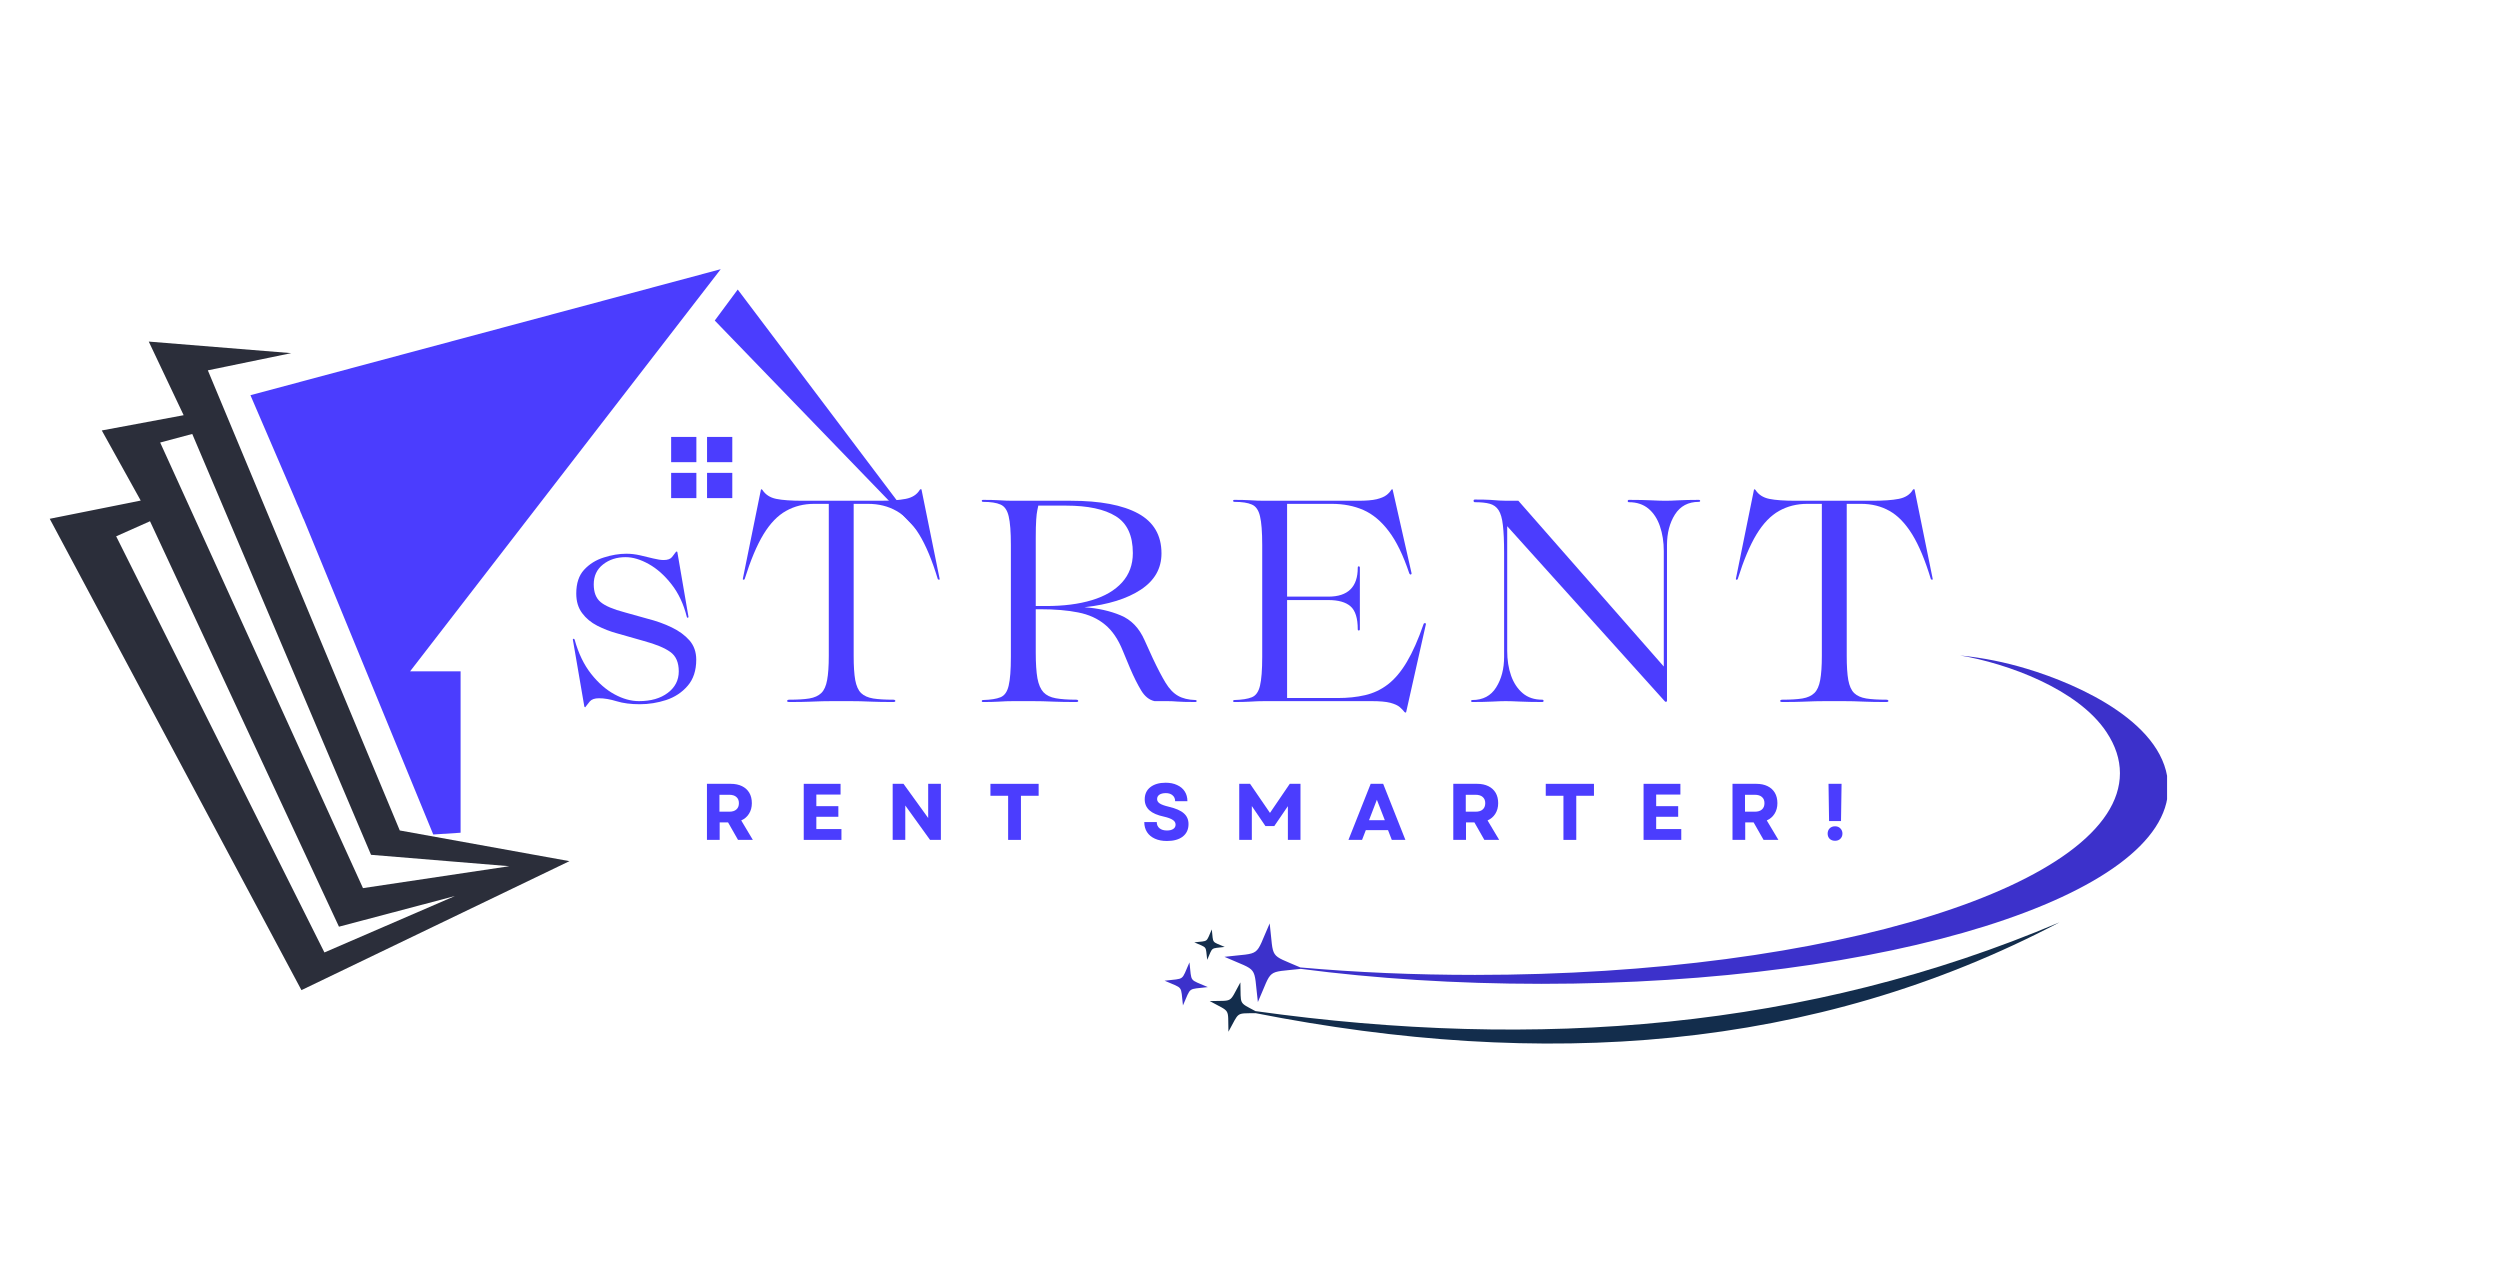 <svg xmlns="http://www.w3.org/2000/svg" xmlns:xlink="http://www.w3.org/1999/xlink" width="471" zoomAndPan="magnify" viewBox="0 0 353.25 180" height="240" preserveAspectRatio="xMidYMid meet" version="1.2"><defs><clipPath id="606ba99659"><path d="M 35 38.035 L 102 38.035 L 102 118 L 35 118 Z M 35 38.035 "/></clipPath><clipPath id="bc167f65b5"><path d="M 7.02 48 L 81 48 L 81 139.965 L 7.02 139.965 Z M 7.02 48 "/></clipPath><clipPath id="4db672b1d3"><path d="M 164.543 92.547 L 306.207 92.547 L 306.207 143 L 164.543 143 Z M 164.543 92.547 "/></clipPath></defs><g id="ab2b288bf0"><path style=" stroke:none;fill-rule:evenodd;fill:#4b3dfe;fill-opacity:1;" d="M 99.906 61.738 L 103.473 61.738 L 103.473 65.305 L 99.906 65.305 Z M 103.473 66.816 L 103.473 70.383 L 99.906 70.383 L 99.906 66.816 Z M 94.832 61.738 L 98.398 61.738 L 98.398 65.305 L 94.832 65.305 Z M 98.398 66.816 L 98.398 70.383 L 94.832 70.383 L 94.832 66.816 Z M 98.398 66.816 "/><path style=" stroke:none;fill-rule:evenodd;fill:#4b3dfe;fill-opacity:1;" d="M 100.996 45.293 L 130.867 76.203 L 104.242 40.91 Z M 100.996 45.293 "/><g clip-rule="nonzero" clip-path="url(#606ba99659)"><path style=" stroke:none;fill-rule:evenodd;fill:#4b3dfe;fill-opacity:1;" d="M 65.082 117.664 L 65.082 94.855 L 57.949 94.855 L 101.84 38.035 L 35.387 55.844 L 41.43 69.887 L 41.703 70.531 L 41.727 70.582 L 41.977 71.199 L 42.125 71.523 L 42.273 71.844 L 42.52 72.488 L 42.543 72.512 L 42.816 73.184 L 42.941 73.43 L 43.113 73.852 L 61.219 117.914 Z M 65.082 117.664 "/></g><g clip-rule="nonzero" clip-path="url(#bc167f65b5)"><path style=" stroke:none;fill-rule:evenodd;fill:#2b2e3a;fill-opacity:1;" d="M 16.414 75.781 L 21.195 73.652 L 47.895 130.941 L 64.293 126.605 L 45.84 134.582 Z M 25.949 58.668 L 14.383 60.824 L 19.883 70.73 L 7.027 73.305 L 42.594 139.906 L 80.465 121.68 L 56.488 117.344 L 29.367 52.328 L 41.156 49.898 L 21.02 48.266 Z M 51.289 125.492 L 71.969 122.395 L 52.426 120.785 L 27.164 61.316 L 22.633 62.531 Z M 51.289 125.492 "/></g><g style="fill:#4b3dfe;fill-opacity:1;"><g transform="translate(78.801, 99.07)"><path style="stroke:none" d="M 11.609 0.438 C 10.336 0.438 9.242 0.297 8.328 0.016 C 7.41 -0.266 6.578 -0.406 5.828 -0.406 C 5.234 -0.406 4.805 -0.258 4.547 0.031 C 4.297 0.332 4.102 0.578 3.969 0.766 C 3.914 0.898 3.848 0.898 3.766 0.766 L 2.141 -8.703 C 2.141 -8.773 2.172 -8.812 2.234 -8.812 C 2.305 -8.812 2.359 -8.773 2.391 -8.703 C 2.93 -6.754 3.707 -5.141 4.719 -3.859 C 5.727 -2.578 6.828 -1.613 8.016 -0.969 C 9.203 -0.32 10.359 0 11.484 0 C 13.18 0 14.539 -0.391 15.562 -1.172 C 16.594 -1.953 17.109 -2.961 17.109 -4.203 C 17.109 -5.473 16.707 -6.391 15.906 -6.953 C 15.113 -7.523 13.867 -8.039 12.172 -8.5 L 8.328 -9.594 C 7.391 -9.852 6.477 -10.207 5.594 -10.656 C 4.719 -11.102 4.004 -11.695 3.453 -12.438 C 2.898 -13.176 2.625 -14.098 2.625 -15.203 C 2.625 -16.641 2.992 -17.758 3.734 -18.562 C 4.484 -19.375 5.41 -19.953 6.516 -20.297 C 7.617 -20.648 8.68 -20.828 9.703 -20.828 C 10.328 -20.828 10.969 -20.754 11.625 -20.609 C 12.289 -20.461 12.922 -20.312 13.516 -20.156 C 14.109 -20.008 14.594 -19.938 14.969 -19.938 C 15.531 -19.938 15.926 -20.078 16.156 -20.359 C 16.383 -20.648 16.566 -20.891 16.703 -21.078 C 16.785 -21.16 16.852 -21.16 16.906 -21.078 L 18.484 -11.891 C 18.484 -11.836 18.445 -11.801 18.375 -11.781 C 18.312 -11.77 18.27 -11.805 18.25 -11.891 C 17.789 -13.723 17.066 -15.266 16.078 -16.516 C 15.098 -17.773 14.023 -18.727 12.859 -19.375 C 11.703 -20.02 10.613 -20.344 9.594 -20.344 C 8.344 -20.344 7.281 -20 6.406 -19.312 C 5.531 -18.625 5.094 -17.688 5.094 -16.5 C 5.094 -15.375 5.414 -14.539 6.062 -14 C 6.707 -13.457 7.844 -12.973 9.469 -12.547 L 12.656 -11.656 C 13.926 -11.332 15.078 -10.922 16.109 -10.422 C 17.148 -9.922 17.988 -9.305 18.625 -8.578 C 19.258 -7.848 19.578 -6.941 19.578 -5.859 C 19.578 -4.328 19.172 -3.094 18.359 -2.156 C 17.555 -1.227 16.547 -0.562 15.328 -0.156 C 14.117 0.238 12.879 0.438 11.609 0.438 Z M 11.609 0.438 "/></g></g><g style="fill:#4b3dfe;fill-opacity:1;"><g transform="translate(104.405, 99.07)"><path style="stroke:none" d="M 13.188 0 C 12.695 0 12.227 0.004 11.781 0.016 C 11.344 0.035 10.77 0.055 10.062 0.078 C 9.363 0.109 8.383 0.125 7.125 0.125 C 6.906 0.125 6.801 0.07 6.812 -0.031 C 6.832 -0.145 6.938 -0.203 7.125 -0.203 C 8.281 -0.203 9.223 -0.258 9.953 -0.375 C 10.68 -0.5 11.242 -0.754 11.641 -1.141 C 12.047 -1.535 12.32 -2.148 12.469 -2.984 C 12.625 -3.828 12.703 -4.961 12.703 -6.391 L 12.703 -27.875 L 10.641 -27.875 C 9.16 -27.875 7.832 -27.539 6.656 -26.875 C 5.477 -26.219 4.414 -25.113 3.469 -23.562 C 2.531 -22.008 1.645 -19.898 0.812 -17.234 C 0.781 -17.18 0.723 -17.156 0.641 -17.156 C 0.566 -17.156 0.539 -17.207 0.562 -17.312 L 3.109 -29.859 C 3.141 -29.961 3.207 -29.961 3.312 -29.859 C 3.75 -29.18 4.406 -28.754 5.281 -28.578 C 6.156 -28.398 7.414 -28.312 9.062 -28.312 L 19.828 -28.312 C 21.391 -28.312 22.633 -28.398 23.562 -28.578 C 24.488 -28.754 25.156 -29.18 25.562 -29.859 C 25.695 -29.992 25.781 -29.992 25.812 -29.859 L 28.359 -17.312 C 28.379 -17.207 28.359 -17.156 28.297 -17.156 C 28.234 -17.156 28.172 -17.18 28.109 -17.234 C 27.305 -19.898 26.426 -22.008 25.469 -23.562 C 24.508 -25.113 23.441 -26.219 22.266 -26.875 C 21.098 -27.539 19.758 -27.875 18.25 -27.875 L 16.219 -27.875 L 16.219 -6.391 C 16.219 -4.961 16.289 -3.828 16.438 -2.984 C 16.594 -2.148 16.867 -1.535 17.266 -1.141 C 17.672 -0.754 18.238 -0.5 18.969 -0.375 C 19.695 -0.258 20.641 -0.203 21.797 -0.203 C 21.992 -0.203 22.098 -0.145 22.109 -0.031 C 22.117 0.07 22.016 0.125 21.797 0.125 C 20.535 0.125 19.551 0.109 18.844 0.078 C 18.145 0.055 17.578 0.035 17.141 0.016 C 16.711 0.004 16.242 0 15.734 0 Z M 13.188 0 "/></g></g><g style="fill:#4b3dfe;fill-opacity:1;"><g transform="translate(137.493, 99.07)"><path style="stroke:none" d="M 31.391 -0.156 C 31.523 -0.156 31.594 -0.109 31.594 -0.016 C 31.594 0.078 31.523 0.125 31.391 0.125 C 30.203 0.125 29.363 0.102 28.875 0.062 C 28.395 0.02 27.926 0 27.469 0 L 25.641 0 C 24.891 -0.164 24.258 -0.672 23.75 -1.516 C 23.238 -2.367 22.723 -3.398 22.203 -4.609 L 21.156 -7.125 C 20.508 -8.738 19.672 -9.969 18.641 -10.812 C 17.617 -11.664 16.359 -12.238 14.859 -12.531 C 13.367 -12.832 11.582 -12.984 9.5 -12.984 L 8.859 -12.984 L 8.859 -6.875 C 8.859 -5.344 8.938 -4.129 9.094 -3.234 C 9.258 -2.348 9.547 -1.688 9.953 -1.25 C 10.359 -0.82 10.938 -0.539 11.688 -0.406 C 12.445 -0.27 13.406 -0.203 14.562 -0.203 C 14.75 -0.203 14.848 -0.145 14.859 -0.031 C 14.879 0.07 14.781 0.125 14.562 0.125 C 13.27 0.125 12.266 0.109 11.547 0.078 C 10.836 0.055 10.258 0.035 9.812 0.016 C 9.363 0.004 8.883 0 8.375 0 L 5.703 0 C 5.348 0 5.016 0.004 4.703 0.016 C 4.398 0.035 4 0.055 3.5 0.078 C 3 0.109 2.305 0.125 1.422 0.125 C 1.285 0.125 1.223 0.078 1.234 -0.016 C 1.242 -0.109 1.305 -0.156 1.422 -0.156 C 2.492 -0.188 3.312 -0.316 3.875 -0.547 C 4.445 -0.773 4.832 -1.32 5.031 -2.188 C 5.238 -3.051 5.344 -4.41 5.344 -6.266 L 5.344 -22.047 C 5.344 -23.91 5.238 -25.27 5.031 -26.125 C 4.832 -26.988 4.445 -27.539 3.875 -27.781 C 3.312 -28.031 2.492 -28.156 1.422 -28.156 C 1.305 -28.156 1.242 -28.203 1.234 -28.297 C 1.223 -28.391 1.285 -28.438 1.422 -28.438 C 2.305 -28.438 3 -28.422 3.5 -28.391 C 4 -28.367 4.398 -28.348 4.703 -28.328 C 5.016 -28.316 5.348 -28.312 5.703 -28.312 L 13.828 -28.312 C 17.961 -28.312 21.129 -27.711 23.328 -26.516 C 25.523 -25.316 26.625 -23.438 26.625 -20.875 C 26.625 -18.738 25.648 -17.031 23.703 -15.75 C 21.766 -14.469 19.109 -13.641 15.734 -13.266 C 17.648 -13.129 19.352 -12.75 20.844 -12.125 C 22.344 -11.508 23.473 -10.336 24.234 -8.609 L 25.406 -6.031 C 26.082 -4.602 26.68 -3.457 27.203 -2.594 C 27.734 -1.727 28.32 -1.113 28.969 -0.75 C 29.613 -0.383 30.422 -0.188 31.391 -0.156 Z M 9.219 -27.625 C 9.195 -27.469 9.148 -27.242 9.078 -26.953 C 9.016 -26.672 8.961 -26.227 8.922 -25.625 C 8.879 -25.02 8.859 -24.148 8.859 -23.016 L 8.859 -13.438 L 10.312 -13.438 C 12.789 -13.438 14.945 -13.711 16.781 -14.266 C 18.613 -14.816 20.035 -15.648 21.047 -16.766 C 22.066 -17.891 22.578 -19.273 22.578 -20.922 C 22.578 -23.398 21.773 -25.133 20.172 -26.125 C 18.566 -27.125 16.223 -27.625 13.141 -27.625 Z M 9.219 -27.625 "/></g></g><g style="fill:#4b3dfe;fill-opacity:1;"><g transform="translate(173.007, 99.07)"><path style="stroke:none" d="M 28.156 -10.922 C 28.188 -11.004 28.25 -11.035 28.344 -11.016 C 28.438 -11.004 28.484 -10.973 28.484 -10.922 L 25.688 1.531 C 25.656 1.645 25.57 1.645 25.438 1.531 C 25.281 1.32 25.062 1.094 24.781 0.844 C 24.5 0.602 24.051 0.398 23.438 0.234 C 22.832 0.078 21.953 0 20.797 0 L 5.703 0 C 5.348 0 5.016 0.004 4.703 0.016 C 4.398 0.035 4 0.055 3.5 0.078 C 3 0.109 2.305 0.125 1.422 0.125 C 1.285 0.125 1.223 0.078 1.234 -0.016 C 1.242 -0.109 1.305 -0.156 1.422 -0.156 C 2.492 -0.188 3.312 -0.316 3.875 -0.547 C 4.445 -0.773 4.832 -1.32 5.031 -2.188 C 5.238 -3.051 5.344 -4.41 5.344 -6.266 L 5.344 -22.047 C 5.344 -23.91 5.238 -25.27 5.031 -26.125 C 4.832 -26.988 4.445 -27.539 3.875 -27.781 C 3.312 -28.031 2.492 -28.156 1.422 -28.156 C 1.305 -28.156 1.242 -28.203 1.234 -28.297 C 1.223 -28.391 1.285 -28.438 1.422 -28.438 C 2.305 -28.438 3 -28.422 3.5 -28.391 C 4 -28.367 4.398 -28.348 4.703 -28.328 C 5.016 -28.316 5.348 -28.312 5.703 -28.312 L 18.891 -28.312 C 20.023 -28.312 20.898 -28.383 21.516 -28.531 C 22.141 -28.688 22.598 -28.879 22.891 -29.109 C 23.191 -29.336 23.422 -29.586 23.578 -29.859 C 23.641 -29.91 23.688 -29.938 23.719 -29.938 C 23.758 -29.938 23.781 -29.91 23.781 -29.859 L 26.453 -18.047 C 26.453 -17.961 26.41 -17.91 26.328 -17.891 C 26.254 -17.879 26.188 -17.93 26.125 -18.047 C 25.27 -20.609 24.305 -22.594 23.234 -24 C 22.172 -25.414 20.977 -26.414 19.656 -27 C 18.332 -27.582 16.836 -27.875 15.172 -27.875 L 8.859 -27.875 L 8.859 -14.766 L 14.688 -14.766 C 17.457 -14.766 18.844 -16.125 18.844 -18.844 C 18.844 -18.977 18.891 -19.047 18.984 -19.047 C 19.086 -19.047 19.141 -18.977 19.141 -18.844 L 19.141 -10.156 C 19.141 -10.039 19.086 -9.984 18.984 -9.984 C 18.891 -9.984 18.844 -10.039 18.844 -10.156 C 18.844 -11.719 18.504 -12.797 17.828 -13.391 C 17.16 -13.984 16.113 -14.281 14.688 -14.281 L 8.859 -14.281 L 8.859 -0.438 L 15.984 -0.438 C 17.41 -0.438 18.707 -0.57 19.875 -0.844 C 21.051 -1.113 22.125 -1.617 23.094 -2.359 C 24.07 -3.109 24.969 -4.172 25.781 -5.547 C 26.602 -6.922 27.395 -8.711 28.156 -10.922 Z M 28.156 -10.922 "/></g></g><g style="fill:#4b3dfe;fill-opacity:1;"><g transform="translate(206.702, 99.07)"><path style="stroke:none" d="M 33.328 -28.438 C 33.461 -28.438 33.531 -28.391 33.531 -28.297 C 33.531 -28.203 33.461 -28.156 33.328 -28.156 C 31.848 -28.156 30.727 -27.562 29.969 -26.375 C 29.219 -25.188 28.844 -23.742 28.844 -22.047 L 28.844 -0.047 C 28.844 0.035 28.801 0.082 28.719 0.094 C 28.633 0.113 28.566 0.082 28.516 0 L 6.266 -24.719 L 6.266 -7.125 C 6.266 -5.82 6.445 -4.648 6.812 -3.609 C 7.176 -2.578 7.723 -1.75 8.453 -1.125 C 9.18 -0.508 10.098 -0.203 11.203 -0.203 C 11.336 -0.203 11.406 -0.145 11.406 -0.031 C 11.406 0.07 11.336 0.125 11.203 0.125 C 9.961 0.125 8.914 0.102 8.062 0.062 C 7.219 0.02 6.539 0 6.031 0 C 5.594 0 4.984 0.02 4.203 0.062 C 3.422 0.102 2.461 0.125 1.328 0.125 C 1.223 0.125 1.172 0.078 1.172 -0.016 C 1.172 -0.109 1.223 -0.156 1.328 -0.156 C 2.836 -0.156 3.961 -0.75 4.703 -1.938 C 5.453 -3.125 5.828 -4.566 5.828 -6.266 L 5.828 -20.953 C 5.828 -22.598 5.77 -23.898 5.656 -24.859 C 5.551 -25.816 5.348 -26.523 5.047 -26.984 C 4.754 -27.441 4.336 -27.742 3.797 -27.891 C 3.266 -28.035 2.566 -28.109 1.703 -28.109 C 1.586 -28.109 1.523 -28.172 1.516 -28.297 C 1.504 -28.422 1.566 -28.484 1.703 -28.484 C 2.641 -28.484 3.363 -28.469 3.875 -28.438 C 4.395 -28.406 4.82 -28.375 5.156 -28.344 C 5.488 -28.32 5.832 -28.312 6.188 -28.312 L 7.844 -28.312 L 28.391 -4.891 L 28.391 -21.203 C 28.391 -22.492 28.207 -23.664 27.844 -24.719 C 27.488 -25.77 26.945 -26.598 26.219 -27.203 C 25.488 -27.805 24.57 -28.109 23.469 -28.109 C 23.352 -28.109 23.297 -28.16 23.297 -28.266 C 23.297 -28.379 23.352 -28.438 23.469 -28.438 C 24.727 -28.438 25.773 -28.414 26.609 -28.375 C 27.453 -28.332 28.129 -28.312 28.641 -28.312 C 29.098 -28.312 29.711 -28.332 30.484 -28.375 C 31.254 -28.414 32.203 -28.438 33.328 -28.438 Z M 33.328 -28.438 "/></g></g><g style="fill:#4b3dfe;fill-opacity:1;"><g transform="translate(244.724, 99.07)"><path style="stroke:none" d="M 13.188 0 C 12.695 0 12.227 0.004 11.781 0.016 C 11.344 0.035 10.77 0.055 10.062 0.078 C 9.363 0.109 8.383 0.125 7.125 0.125 C 6.906 0.125 6.801 0.07 6.812 -0.031 C 6.832 -0.145 6.938 -0.203 7.125 -0.203 C 8.281 -0.203 9.223 -0.258 9.953 -0.375 C 10.68 -0.5 11.242 -0.754 11.641 -1.141 C 12.047 -1.535 12.32 -2.148 12.469 -2.984 C 12.625 -3.828 12.703 -4.961 12.703 -6.391 L 12.703 -27.875 L 10.641 -27.875 C 9.16 -27.875 7.832 -27.539 6.656 -26.875 C 5.477 -26.219 4.414 -25.113 3.469 -23.562 C 2.531 -22.008 1.645 -19.898 0.812 -17.234 C 0.781 -17.18 0.723 -17.156 0.641 -17.156 C 0.566 -17.156 0.539 -17.207 0.562 -17.312 L 3.109 -29.859 C 3.141 -29.961 3.207 -29.961 3.312 -29.859 C 3.75 -29.18 4.406 -28.754 5.281 -28.578 C 6.156 -28.398 7.414 -28.312 9.062 -28.312 L 19.828 -28.312 C 21.391 -28.312 22.633 -28.398 23.562 -28.578 C 24.488 -28.754 25.156 -29.18 25.562 -29.859 C 25.695 -29.992 25.781 -29.992 25.812 -29.859 L 28.359 -17.312 C 28.379 -17.207 28.359 -17.156 28.297 -17.156 C 28.234 -17.156 28.172 -17.18 28.109 -17.234 C 27.305 -19.898 26.426 -22.008 25.469 -23.562 C 24.508 -25.113 23.441 -26.219 22.266 -26.875 C 21.098 -27.539 19.758 -27.875 18.25 -27.875 L 16.219 -27.875 L 16.219 -6.391 C 16.219 -4.961 16.289 -3.828 16.438 -2.984 C 16.594 -2.148 16.867 -1.535 17.266 -1.141 C 17.672 -0.754 18.238 -0.5 18.969 -0.375 C 19.695 -0.258 20.641 -0.203 21.797 -0.203 C 21.992 -0.203 22.098 -0.145 22.109 -0.031 C 22.117 0.07 22.016 0.125 21.797 0.125 C 20.535 0.125 19.551 0.109 18.844 0.078 C 18.145 0.055 17.578 0.035 17.141 0.016 C 16.711 0.004 16.242 0 15.734 0 Z M 13.188 0 "/></g></g><g style="fill:#4b3dfe;fill-opacity:1;"><g transform="translate(98.939, 118.677)"><path style="stroke:none" d="M 0.953 0 L 0.953 -7.922 L 4.328 -7.922 C 4.93 -7.922 5.457 -7.812 5.906 -7.594 C 6.352 -7.375 6.695 -7.062 6.938 -6.656 C 7.176 -6.25 7.297 -5.758 7.297 -5.188 C 7.297 -4.613 7.16 -4.113 6.891 -3.688 C 6.629 -3.27 6.266 -2.957 5.797 -2.75 L 7.438 0 L 5.344 0 L 3.938 -2.469 L 2.75 -2.469 L 2.75 0 Z M 2.719 -3.984 L 4.094 -3.984 C 4.539 -3.984 4.879 -4.086 5.109 -4.297 C 5.348 -4.504 5.469 -4.801 5.469 -5.188 C 5.469 -5.57 5.348 -5.863 5.109 -6.062 C 4.879 -6.27 4.539 -6.375 4.094 -6.375 L 2.719 -6.375 Z M 2.719 -3.984 "/></g></g><g style="fill:#4b3dfe;fill-opacity:1;"><g transform="translate(112.615, 118.677)"><path style="stroke:none" d="M 0.953 0 L 0.953 -7.922 L 6.156 -7.922 L 6.156 -6.406 L 2.734 -6.406 L 2.734 -4.766 L 5.844 -4.766 L 5.844 -3.266 L 2.734 -3.266 L 2.734 -1.531 L 6.281 -1.531 L 6.281 0 Z M 0.953 0 "/></g></g><g style="fill:#4b3dfe;fill-opacity:1;"><g transform="translate(125.182, 118.677)"><path style="stroke:none" d="M 0.953 0 L 0.953 -7.922 L 2.484 -7.922 L 5.969 -3.094 L 5.969 -7.922 L 7.766 -7.922 L 7.766 0 L 6.234 0 L 2.734 -4.859 L 2.734 0 Z M 0.953 0 "/></g></g><g style="fill:#4b3dfe;fill-opacity:1;"><g transform="translate(139.604, 118.677)"><path style="stroke:none" d="M 2.844 0 L 2.844 -6.234 L 0.344 -6.234 L 0.344 -7.922 L 7.156 -7.922 L 7.156 -6.234 L 4.656 -6.234 L 4.656 0 Z M 2.844 0 "/></g></g><g style="fill:#4b3dfe;fill-opacity:1;"><g transform="translate(152.815, 118.677)"><path style="stroke:none" d=""/></g></g><g style="fill:#4b3dfe;fill-opacity:1;"><g transform="translate(161.187, 118.677)"><path style="stroke:none" d="M 3.703 0.156 C 3.047 0.156 2.477 0.047 2 -0.172 C 1.52 -0.391 1.148 -0.695 0.891 -1.094 C 0.629 -1.5 0.5 -1.973 0.5 -2.516 L 2.266 -2.516 C 2.266 -2.141 2.395 -1.848 2.656 -1.641 C 2.914 -1.43 3.266 -1.328 3.703 -1.328 C 4.078 -1.328 4.375 -1.398 4.594 -1.547 C 4.812 -1.691 4.922 -1.895 4.922 -2.156 C 4.922 -2.438 4.785 -2.66 4.516 -2.828 C 4.254 -3.004 3.848 -3.156 3.297 -3.281 C 2.367 -3.477 1.68 -3.773 1.234 -4.172 C 0.785 -4.578 0.562 -5.098 0.562 -5.734 C 0.562 -6.461 0.828 -7.035 1.359 -7.453 C 1.891 -7.867 2.609 -8.078 3.516 -8.078 C 4.141 -8.078 4.68 -7.969 5.141 -7.75 C 5.609 -7.539 5.969 -7.238 6.219 -6.844 C 6.469 -6.457 6.594 -6 6.594 -5.469 L 4.859 -5.469 C 4.859 -5.82 4.738 -6.098 4.5 -6.297 C 4.27 -6.504 3.953 -6.609 3.547 -6.609 C 3.16 -6.609 2.859 -6.535 2.641 -6.391 C 2.422 -6.242 2.312 -6.035 2.312 -5.766 C 2.312 -5.523 2.43 -5.32 2.672 -5.156 C 2.922 -4.988 3.348 -4.832 3.953 -4.688 C 4.941 -4.457 5.656 -4.145 6.094 -3.75 C 6.531 -3.363 6.75 -2.859 6.75 -2.234 C 6.75 -1.484 6.477 -0.895 5.938 -0.469 C 5.395 -0.051 4.648 0.156 3.703 0.156 Z M 3.703 0.156 "/></g></g><g style="fill:#4b3dfe;fill-opacity:1;"><g transform="translate(174.15, 118.677)"><path style="stroke:none" d="M 0.953 0 L 0.953 -7.922 L 2.484 -7.922 L 5.297 -3.812 L 8.094 -7.922 L 9.609 -7.922 L 9.609 0 L 7.828 0 L 7.828 -4.766 L 5.906 -1.953 L 4.656 -1.953 L 2.734 -4.781 L 2.734 0 Z M 0.953 0 "/></g></g><g style="fill:#4b3dfe;fill-opacity:1;"><g transform="translate(190.427, 118.677)"><path style="stroke:none" d="M 0.109 0 L 3.25 -7.922 L 5.016 -7.922 L 8.156 0 L 6.234 0 L 5.703 -1.375 L 2.562 -1.375 L 2.031 0 Z M 3.016 -2.781 L 5.25 -2.781 L 4.125 -5.672 Z M 3.016 -2.781 "/></g></g><g style="fill:#4b3dfe;fill-opacity:1;"><g transform="translate(204.396, 118.677)"><path style="stroke:none" d="M 0.953 0 L 0.953 -7.922 L 4.328 -7.922 C 4.93 -7.922 5.457 -7.812 5.906 -7.594 C 6.352 -7.375 6.695 -7.062 6.938 -6.656 C 7.176 -6.25 7.297 -5.758 7.297 -5.188 C 7.297 -4.613 7.16 -4.113 6.891 -3.688 C 6.629 -3.27 6.266 -2.957 5.797 -2.75 L 7.438 0 L 5.344 0 L 3.938 -2.469 L 2.75 -2.469 L 2.75 0 Z M 2.719 -3.984 L 4.094 -3.984 C 4.539 -3.984 4.879 -4.086 5.109 -4.297 C 5.348 -4.504 5.469 -4.801 5.469 -5.188 C 5.469 -5.57 5.348 -5.863 5.109 -6.062 C 4.879 -6.27 4.539 -6.375 4.094 -6.375 L 2.719 -6.375 Z M 2.719 -3.984 "/></g></g><g style="fill:#4b3dfe;fill-opacity:1;"><g transform="translate(218.071, 118.677)"><path style="stroke:none" d="M 2.844 0 L 2.844 -6.234 L 0.344 -6.234 L 0.344 -7.922 L 7.156 -7.922 L 7.156 -6.234 L 4.656 -6.234 L 4.656 0 Z M 2.844 0 "/></g></g><g style="fill:#4b3dfe;fill-opacity:1;"><g transform="translate(231.283, 118.677)"><path style="stroke:none" d="M 0.953 0 L 0.953 -7.922 L 6.156 -7.922 L 6.156 -6.406 L 2.734 -6.406 L 2.734 -4.766 L 5.844 -4.766 L 5.844 -3.266 L 2.734 -3.266 L 2.734 -1.531 L 6.281 -1.531 L 6.281 0 Z M 0.953 0 "/></g></g><g style="fill:#4b3dfe;fill-opacity:1;"><g transform="translate(243.85, 118.677)"><path style="stroke:none" d="M 0.953 0 L 0.953 -7.922 L 4.328 -7.922 C 4.93 -7.922 5.457 -7.812 5.906 -7.594 C 6.352 -7.375 6.695 -7.062 6.938 -6.656 C 7.176 -6.25 7.297 -5.758 7.297 -5.188 C 7.297 -4.613 7.16 -4.113 6.891 -3.688 C 6.629 -3.27 6.266 -2.957 5.797 -2.75 L 7.438 0 L 5.344 0 L 3.938 -2.469 L 2.75 -2.469 L 2.75 0 Z M 2.719 -3.984 L 4.094 -3.984 C 4.539 -3.984 4.879 -4.086 5.109 -4.297 C 5.348 -4.504 5.469 -4.801 5.469 -5.188 C 5.469 -5.57 5.348 -5.863 5.109 -6.062 C 4.879 -6.27 4.539 -6.375 4.094 -6.375 L 2.719 -6.375 Z M 2.719 -3.984 "/></g></g><g style="fill:#4b3dfe;fill-opacity:1;"><g transform="translate(257.526, 118.677)"><path style="stroke:none" d="M 0.922 -2.656 L 0.844 -7.922 L 2.688 -7.922 L 2.609 -2.656 Z M 0.719 -0.891 C 0.719 -1.18 0.812 -1.426 1 -1.625 C 1.195 -1.82 1.453 -1.922 1.766 -1.922 C 2.078 -1.922 2.328 -1.82 2.516 -1.625 C 2.711 -1.426 2.812 -1.18 2.812 -0.891 C 2.812 -0.598 2.711 -0.352 2.516 -0.156 C 2.328 0.031 2.078 0.125 1.766 0.125 C 1.453 0.125 1.195 0.031 1 -0.156 C 0.812 -0.352 0.719 -0.598 0.719 -0.891 Z M 0.719 -0.891 "/></g></g><path style=" stroke:none;fill-rule:evenodd;fill:#132d4c;fill-opacity:1;" d="M 173.578 145.785 C 173.477 142.34 173.953 143.109 170.934 141.453 C 174.379 141.352 173.594 141.828 175.266 138.812 C 175.367 142.051 174.957 141.559 177.395 142.871 C 217.266 148.445 255.379 145.445 291.008 130.324 C 256.129 148.664 217.879 151.121 177.414 143.16 C 174.551 143.211 175.164 142.922 173.578 145.785 Z M 170.578 135.625 C 170.32 133.562 170.664 134.004 168.754 133.152 C 170.816 132.914 170.371 133.238 171.227 131.328 C 171.465 133.41 171.141 132.965 173.051 133.801 C 170.988 134.059 171.414 133.734 170.578 135.625 Z M 170.578 135.625 "/><g clip-rule="nonzero" clip-path="url(#4db672b1d3)"><path style=" stroke:none;fill-rule:evenodd;fill:#3c31cb;fill-opacity:1;" d="M 297.656 103.461 C 298.898 105.336 299.547 107.262 299.547 109.254 C 299.547 125.004 258.738 137.754 208.418 137.754 C 199.863 137.754 191.578 137.398 183.738 136.699 C 179.238 134.738 180.02 135.676 179.406 130.477 C 177.227 135.402 178.367 134.566 173.016 135.199 C 177.941 137.379 177.09 136.238 177.738 141.59 C 179.867 136.75 178.812 137.465 183.805 136.902 C 194.27 138.266 205.742 139.016 217.777 139.016 C 266.699 139.016 306.363 126.609 306.363 111.316 C 306.363 102.336 293.785 96.711 286.371 94.492 C 283.336 93.574 280.215 92.941 276.961 92.617 C 283.574 93.727 293.613 97.34 297.656 103.461 Z M 167.152 142.07 C 166.809 139.137 167.27 139.766 164.559 138.574 C 167.492 138.215 166.879 138.676 168.07 135.984 C 168.414 138.914 167.953 138.285 170.664 139.477 C 167.73 139.836 168.344 139.375 167.152 142.07 Z M 167.152 142.07 "/></g></g></svg>